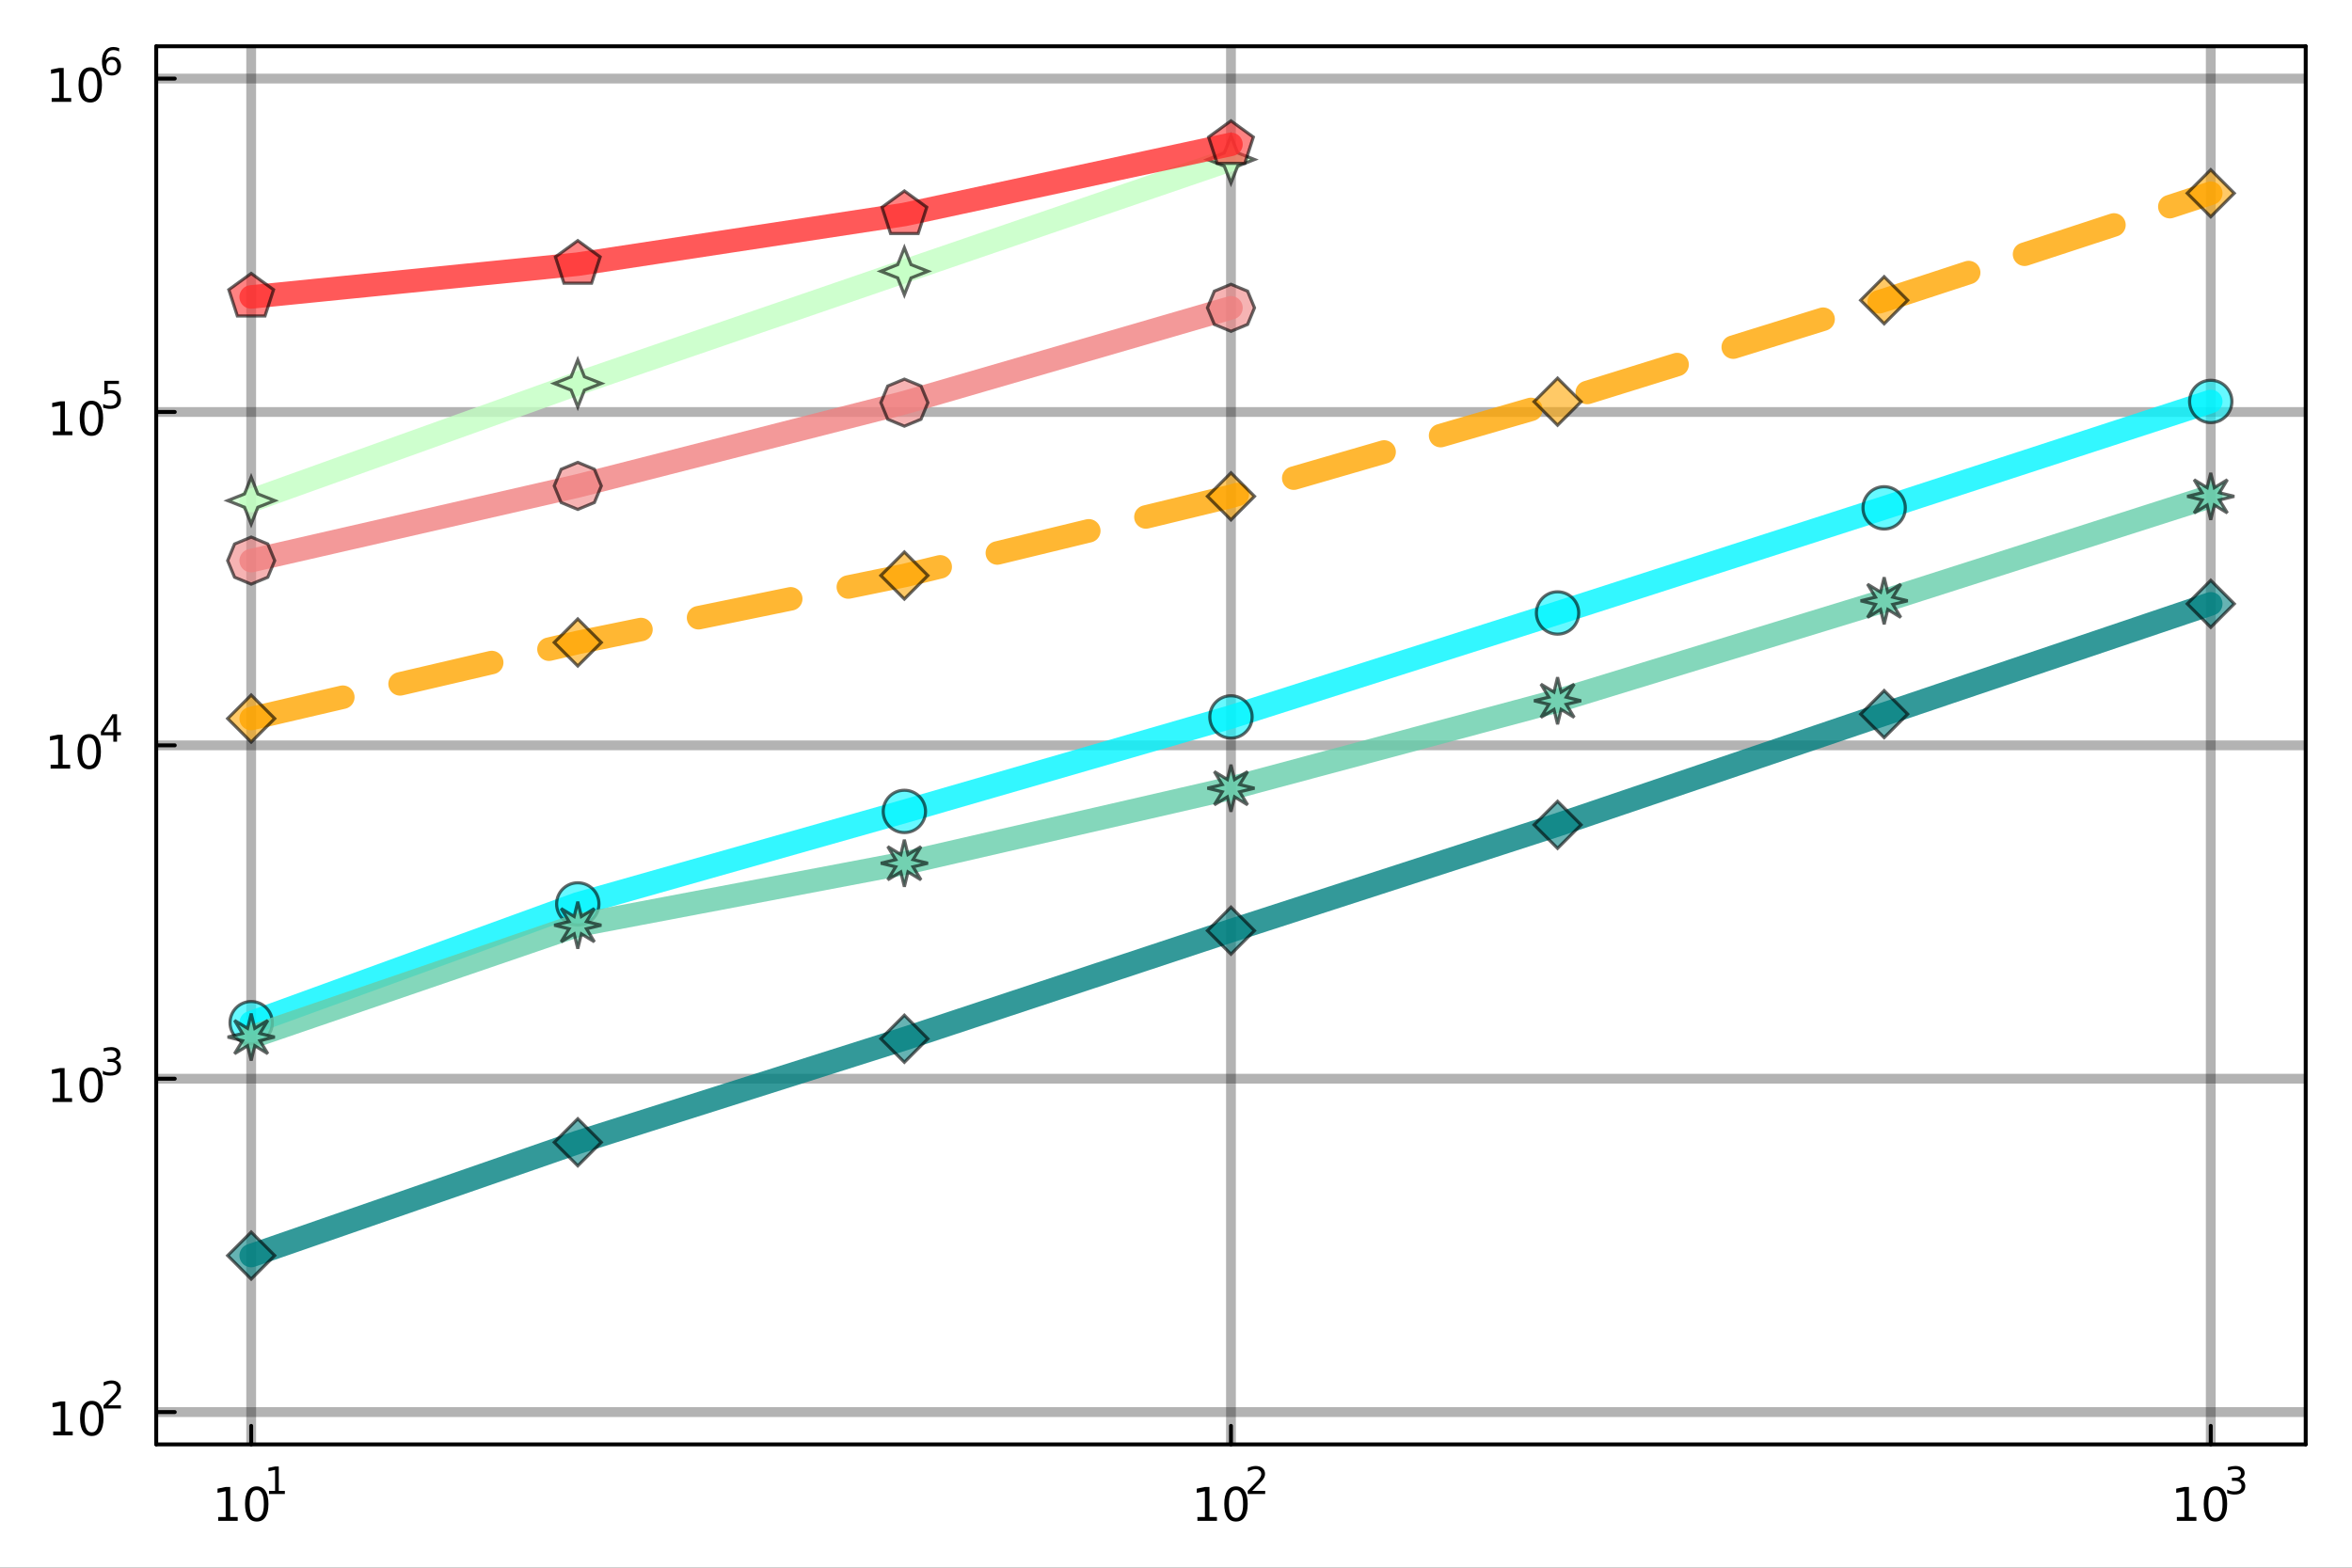 <?xml version="1.0" encoding="utf-8"?>
<svg xmlns="http://www.w3.org/2000/svg" xmlns:xlink="http://www.w3.org/1999/xlink" width="600" height="400" viewBox="0 0 2400 1600">
<rect x="0" y="0" width="2400" height="1600" fill="#333333" stroke="none"/>
<defs>
  <clipPath id="clip280">
    <rect x="0" y="0" width="2400" height="1600"/>
  </clipPath>
</defs>
<path clip-path="url(#clip280)" d="
M0 1600 L2400 1600 L2400 0 L0 0  Z
  " fill="#ffffff" fill-rule="evenodd" fill-opacity="1"/>
<defs>
  <clipPath id="clip281">
    <rect x="480" y="0" width="1681" height="1600"/>
  </clipPath>
</defs>
<path clip-path="url(#clip280)" d="
M159.422 1474.16 L2352.76 1474.16 L2352.76 47.244 L159.422 47.244  Z
  " fill="#ffffff" fill-rule="evenodd" fill-opacity="1"/>
<defs>
  <clipPath id="clip282">
    <rect x="159" y="47" width="2194" height="1428"/>
  </clipPath>
</defs>
<polyline clip-path="url(#clip282)" style="stroke:#000000; stroke-linecap:round; stroke-linejoin:round; stroke-width:10; stroke-opacity:0.3; fill:none" points="
  256.311,1474.16 256.311,47.244 
  "/>
<polyline clip-path="url(#clip282)" style="stroke:#000000; stroke-linecap:round; stroke-linejoin:round; stroke-width:10; stroke-opacity:0.3; fill:none" points="
  1256.09,1474.16 1256.09,47.244 
  "/>
<polyline clip-path="url(#clip282)" style="stroke:#000000; stroke-linecap:round; stroke-linejoin:round; stroke-width:10; stroke-opacity:0.3; fill:none" points="
  2255.87,1474.16 2255.87,47.244 
  "/>
<polyline clip-path="url(#clip280)" style="stroke:#000000; stroke-linecap:round; stroke-linejoin:round; stroke-width:4; stroke-opacity:1; fill:none" points="
  159.422,1474.16 2352.76,1474.16 
  "/>
<polyline clip-path="url(#clip280)" style="stroke:#000000; stroke-linecap:round; stroke-linejoin:round; stroke-width:4; stroke-opacity:1; fill:none" points="
  159.422,47.244 2352.76,47.244 
  "/>
<polyline clip-path="url(#clip280)" style="stroke:#000000; stroke-linecap:round; stroke-linejoin:round; stroke-width:4; stroke-opacity:1; fill:none" points="
  256.311,1474.16 256.311,1455.27 
  "/>
<polyline clip-path="url(#clip280)" style="stroke:#000000; stroke-linecap:round; stroke-linejoin:round; stroke-width:4; stroke-opacity:1; fill:none" points="
  1256.09,1474.16 1256.09,1455.27 
  "/>
<polyline clip-path="url(#clip280)" style="stroke:#000000; stroke-linecap:round; stroke-linejoin:round; stroke-width:4; stroke-opacity:1; fill:none" points="
  2255.87,1474.16 2255.87,1455.27 
  "/>
<path clip-path="url(#clip280)" d="M222.638 1548.29 L230.277 1548.29 L230.277 1521.92 L221.967 1523.59 L221.967 1519.33 L230.231 1517.66 L234.907 1517.66 L234.907 1548.29 L242.546 1548.29 L242.546 1552.22 L222.638 1552.22 L222.638 1548.29 Z" fill="#000000" fill-rule="evenodd" fill-opacity="1" /><path clip-path="url(#clip280)" d="M261.99 1520.74 Q258.379 1520.74 256.55 1524.31 Q254.745 1527.85 254.745 1534.98 Q254.745 1542.09 256.55 1545.65 Q258.379 1549.19 261.99 1549.19 Q265.624 1549.19 267.43 1545.65 Q269.259 1542.09 269.259 1534.98 Q269.259 1527.85 267.43 1524.31 Q265.624 1520.74 261.99 1520.74 M261.99 1517.04 Q267.8 1517.04 270.856 1521.65 Q273.934 1526.23 273.934 1534.98 Q273.934 1543.71 270.856 1548.31 Q267.8 1552.9 261.99 1552.9 Q256.18 1552.9 253.101 1548.31 Q250.046 1543.71 250.046 1534.98 Q250.046 1526.23 253.101 1521.65 Q256.18 1517.04 261.99 1517.04 Z" fill="#000000" fill-rule="evenodd" fill-opacity="1" /><path clip-path="url(#clip280)" d="M274.48 1521.62 L280.686 1521.62 L280.686 1500.19 L273.934 1501.55 L273.934 1498.09 L280.649 1496.73 L284.448 1496.73 L284.448 1521.62 L290.655 1521.62 L290.655 1524.81 L274.48 1524.81 L274.48 1521.62 Z" fill="#000000" fill-rule="evenodd" fill-opacity="1" /><path clip-path="url(#clip280)" d="M1221.86 1548.29 L1229.5 1548.29 L1229.5 1521.92 L1221.19 1523.59 L1221.19 1519.33 L1229.45 1517.66 L1234.13 1517.66 L1234.13 1548.29 L1241.77 1548.29 L1241.77 1552.22 L1221.86 1552.22 L1221.86 1548.29 Z" fill="#000000" fill-rule="evenodd" fill-opacity="1" /><path clip-path="url(#clip280)" d="M1261.21 1520.74 Q1257.6 1520.74 1255.77 1524.31 Q1253.97 1527.85 1253.97 1534.98 Q1253.97 1542.09 1255.77 1545.65 Q1257.6 1549.19 1261.21 1549.19 Q1264.85 1549.19 1266.65 1545.65 Q1268.48 1542.09 1268.48 1534.98 Q1268.48 1527.85 1266.65 1524.31 Q1264.85 1520.74 1261.21 1520.74 M1261.21 1517.04 Q1267.02 1517.04 1270.08 1521.65 Q1273.16 1526.23 1273.16 1534.98 Q1273.16 1543.71 1270.08 1548.31 Q1267.02 1552.9 1261.21 1552.9 Q1255.4 1552.9 1252.32 1548.31 Q1249.27 1543.71 1249.27 1534.98 Q1249.27 1526.23 1252.32 1521.65 Q1255.4 1517.04 1261.21 1517.04 Z" fill="#000000" fill-rule="evenodd" fill-opacity="1" /><path clip-path="url(#clip280)" d="M1277.73 1521.62 L1290.99 1521.62 L1290.99 1524.81 L1273.16 1524.81 L1273.16 1521.62 Q1275.32 1519.38 1279.04 1515.62 Q1282.79 1511.84 1283.75 1510.75 Q1285.57 1508.7 1286.29 1507.29 Q1287.02 1505.86 1287.02 1504.48 Q1287.02 1502.24 1285.44 1500.83 Q1283.88 1499.42 1281.36 1499.42 Q1279.57 1499.42 1277.58 1500.04 Q1275.6 1500.67 1273.35 1501.93 L1273.35 1498.09 Q1275.64 1497.17 1277.63 1496.7 Q1279.63 1496.23 1281.28 1496.23 Q1285.65 1496.23 1288.24 1498.41 Q1290.84 1500.59 1290.84 1504.24 Q1290.84 1505.97 1290.18 1507.53 Q1289.54 1509.07 1287.83 1511.18 Q1287.36 1511.72 1284.84 1514.34 Q1282.32 1516.93 1277.73 1521.62 Z" fill="#000000" fill-rule="evenodd" fill-opacity="1" /><path clip-path="url(#clip280)" d="M2221.31 1548.29 L2228.95 1548.29 L2228.95 1521.92 L2220.64 1523.59 L2220.64 1519.33 L2228.9 1517.66 L2233.58 1517.66 L2233.58 1548.29 L2241.22 1548.29 L2241.22 1552.22 L2221.31 1552.22 L2221.31 1548.29 Z" fill="#000000" fill-rule="evenodd" fill-opacity="1" /><path clip-path="url(#clip280)" d="M2260.66 1520.74 Q2257.05 1520.74 2255.22 1524.31 Q2253.42 1527.85 2253.42 1534.98 Q2253.42 1542.09 2255.22 1545.65 Q2257.05 1549.19 2260.66 1549.19 Q2264.3 1549.19 2266.1 1545.65 Q2267.93 1542.09 2267.93 1534.98 Q2267.93 1527.85 2266.1 1524.31 Q2264.3 1520.74 2260.66 1520.74 M2260.66 1517.04 Q2266.47 1517.04 2269.53 1521.65 Q2272.61 1526.23 2272.61 1534.98 Q2272.61 1543.71 2269.53 1548.31 Q2266.47 1552.9 2260.66 1552.9 Q2254.85 1552.9 2251.77 1548.31 Q2248.72 1543.71 2248.72 1534.98 Q2248.72 1526.23 2251.77 1521.65 Q2254.85 1517.04 2260.66 1517.04 Z" fill="#000000" fill-rule="evenodd" fill-opacity="1" /><path clip-path="url(#clip280)" d="M2285.3 1509.67 Q2288.03 1510.26 2289.55 1512.1 Q2291.1 1513.94 2291.1 1516.65 Q2291.1 1520.81 2288.24 1523.08 Q2285.38 1525.36 2280.11 1525.36 Q2278.34 1525.36 2276.46 1525 Q2274.6 1524.66 2272.61 1523.97 L2272.61 1520.3 Q2274.19 1521.22 2276.07 1521.69 Q2277.95 1522.16 2280 1522.16 Q2283.57 1522.16 2285.43 1520.75 Q2287.31 1519.34 2287.31 1516.65 Q2287.31 1514.17 2285.57 1512.78 Q2283.84 1511.37 2280.73 1511.37 L2277.46 1511.37 L2277.46 1508.24 L2280.88 1508.24 Q2283.68 1508.24 2285.17 1507.13 Q2286.66 1506.01 2286.66 1503.9 Q2286.66 1501.74 2285.11 1500.59 Q2283.59 1499.42 2280.73 1499.42 Q2279.17 1499.42 2277.38 1499.76 Q2275.6 1500.1 2273.45 1500.82 L2273.45 1497.43 Q2275.62 1496.83 2277.5 1496.53 Q2279.4 1496.23 2281.07 1496.23 Q2285.4 1496.23 2287.92 1498.2 Q2290.44 1500.16 2290.44 1503.51 Q2290.44 1505.84 2289.1 1507.45 Q2287.77 1509.05 2285.3 1509.67 Z" fill="#000000" fill-rule="evenodd" fill-opacity="1" /><polyline clip-path="url(#clip282)" style="stroke:#000000; stroke-linecap:round; stroke-linejoin:round; stroke-width:10; stroke-opacity:0.3; fill:none" points="
  159.422,1441.19 2352.76,1441.19 
  "/>
<polyline clip-path="url(#clip282)" style="stroke:#000000; stroke-linecap:round; stroke-linejoin:round; stroke-width:10; stroke-opacity:0.3; fill:none" points="
  159.422,1100.95 2352.76,1100.95 
  "/>
<polyline clip-path="url(#clip282)" style="stroke:#000000; stroke-linecap:round; stroke-linejoin:round; stroke-width:10; stroke-opacity:0.3; fill:none" points="
  159.422,760.704 2352.76,760.704 
  "/>
<polyline clip-path="url(#clip282)" style="stroke:#000000; stroke-linecap:round; stroke-linejoin:round; stroke-width:10; stroke-opacity:0.3; fill:none" points="
  159.422,420.461 2352.76,420.461 
  "/>
<polyline clip-path="url(#clip282)" style="stroke:#000000; stroke-linecap:round; stroke-linejoin:round; stroke-width:10; stroke-opacity:0.3; fill:none" points="
  159.422,80.217 2352.76,80.217 
  "/>
<polyline clip-path="url(#clip280)" style="stroke:#000000; stroke-linecap:round; stroke-linejoin:round; stroke-width:4; stroke-opacity:1; fill:none" points="
  159.422,1474.16 159.422,47.244 
  "/>
<polyline clip-path="url(#clip280)" style="stroke:#000000; stroke-linecap:round; stroke-linejoin:round; stroke-width:4; stroke-opacity:1; fill:none" points="
  2352.76,1474.16 2352.76,47.244 
  "/>
<polyline clip-path="url(#clip280)" style="stroke:#000000; stroke-linecap:round; stroke-linejoin:round; stroke-width:4; stroke-opacity:1; fill:none" points="
  159.422,1441.19 178.32,1441.19 
  "/>
<polyline clip-path="url(#clip280)" style="stroke:#000000; stroke-linecap:round; stroke-linejoin:round; stroke-width:4; stroke-opacity:1; fill:none" points="
  159.422,1100.95 178.32,1100.95 
  "/>
<polyline clip-path="url(#clip280)" style="stroke:#000000; stroke-linecap:round; stroke-linejoin:round; stroke-width:4; stroke-opacity:1; fill:none" points="
  159.422,760.704 178.32,760.704 
  "/>
<polyline clip-path="url(#clip280)" style="stroke:#000000; stroke-linecap:round; stroke-linejoin:round; stroke-width:4; stroke-opacity:1; fill:none" points="
  159.422,420.461 178.32,420.461 
  "/>
<polyline clip-path="url(#clip280)" style="stroke:#000000; stroke-linecap:round; stroke-linejoin:round; stroke-width:4; stroke-opacity:1; fill:none" points="
  159.422,80.217 178.32,80.217 
  "/>
<path clip-path="url(#clip280)" d="M54.297 1460.98 L61.935 1460.98 L61.935 1434.62 L53.625 1436.29 L53.625 1432.03 L61.889 1430.36 L66.565 1430.36 L66.565 1460.98 L74.204 1460.98 L74.204 1464.92 L54.297 1464.92 L54.297 1460.98 Z" fill="#000000" fill-rule="evenodd" fill-opacity="1" /><path clip-path="url(#clip280)" d="M93.648 1433.44 Q90.037 1433.44 88.208 1437 Q86.403 1440.54 86.403 1447.67 Q86.403 1454.78 88.208 1458.35 Q90.037 1461.89 93.648 1461.89 Q97.282 1461.89 99.088 1458.35 Q100.917 1454.78 100.917 1447.67 Q100.917 1440.54 99.088 1437 Q97.282 1433.44 93.648 1433.44 M93.648 1429.73 Q99.458 1429.73 102.514 1434.34 Q105.593 1438.92 105.593 1447.67 Q105.593 1456.4 102.514 1461.01 Q99.458 1465.59 93.648 1465.59 Q87.838 1465.59 84.759 1461.01 Q81.704 1456.4 81.704 1447.67 Q81.704 1438.92 84.759 1434.34 Q87.838 1429.73 93.648 1429.73 Z" fill="#000000" fill-rule="evenodd" fill-opacity="1" /><path clip-path="url(#clip280)" d="M110.163 1434.31 L123.422 1434.31 L123.422 1437.51 L105.593 1437.51 L105.593 1434.31 Q107.755 1432.07 111.479 1428.31 Q115.222 1424.53 116.181 1423.44 Q118.006 1421.39 118.72 1419.98 Q119.454 1418.55 119.454 1417.18 Q119.454 1414.94 117.874 1413.53 Q116.313 1412.12 113.793 1412.12 Q112.006 1412.12 110.012 1412.74 Q108.038 1413.36 105.781 1414.62 L105.781 1410.78 Q108.075 1409.86 110.069 1409.39 Q112.062 1408.92 113.717 1408.92 Q118.081 1408.92 120.676 1411.1 Q123.272 1413.28 123.272 1416.93 Q123.272 1418.66 122.614 1420.22 Q121.974 1421.77 120.263 1423.87 Q119.792 1424.42 117.272 1427.03 Q114.752 1429.63 110.163 1434.31 Z" fill="#000000" fill-rule="evenodd" fill-opacity="1" /><path clip-path="url(#clip280)" d="M53.638 1120.74 L61.277 1120.74 L61.277 1094.37 L52.967 1096.04 L52.967 1091.78 L61.231 1090.12 L65.907 1090.12 L65.907 1120.74 L73.546 1120.74 L73.546 1124.68 L53.638 1124.68 L53.638 1120.74 Z" fill="#000000" fill-rule="evenodd" fill-opacity="1" /><path clip-path="url(#clip280)" d="M92.99 1093.19 Q89.379 1093.19 87.55 1096.76 Q85.745 1100.3 85.745 1107.43 Q85.745 1114.54 87.55 1118.1 Q89.379 1121.64 92.99 1121.64 Q96.624 1121.64 98.43 1118.1 Q100.258 1114.54 100.258 1107.43 Q100.258 1100.3 98.43 1096.76 Q96.624 1093.19 92.99 1093.19 M92.99 1089.49 Q98.8 1089.49 101.856 1094.1 Q104.934 1098.68 104.934 1107.43 Q104.934 1116.16 101.856 1120.76 Q98.8 1125.35 92.99 1125.35 Q87.18 1125.35 84.101 1120.76 Q81.046 1116.16 81.046 1107.43 Q81.046 1098.68 84.101 1094.1 Q87.18 1089.49 92.99 1089.49 Z" fill="#000000" fill-rule="evenodd" fill-opacity="1" /><path clip-path="url(#clip280)" d="M117.63 1082.12 Q120.357 1082.71 121.88 1084.55 Q123.422 1086.39 123.422 1089.1 Q123.422 1093.26 120.564 1095.53 Q117.705 1097.81 112.439 1097.81 Q110.671 1097.81 108.79 1097.45 Q106.928 1097.11 104.934 1096.42 L104.934 1092.75 Q106.514 1093.67 108.395 1094.14 Q110.276 1094.61 112.326 1094.61 Q115.899 1094.61 117.761 1093.2 Q119.642 1091.79 119.642 1089.1 Q119.642 1086.62 117.893 1085.23 Q116.162 1083.82 113.059 1083.82 L109.787 1083.82 L109.787 1080.7 L113.21 1080.7 Q116.012 1080.7 117.498 1079.59 Q118.984 1078.46 118.984 1076.35 Q118.984 1074.19 117.441 1073.04 Q115.918 1071.87 113.059 1071.87 Q111.498 1071.87 109.711 1072.21 Q107.925 1072.55 105.781 1073.27 L105.781 1069.88 Q107.943 1069.28 109.824 1068.98 Q111.724 1068.68 113.398 1068.68 Q117.724 1068.68 120.244 1070.65 Q122.764 1072.61 122.764 1075.96 Q122.764 1078.29 121.429 1079.91 Q120.093 1081.5 117.63 1082.12 Z" fill="#000000" fill-rule="evenodd" fill-opacity="1" /><path clip-path="url(#clip280)" d="M51.663 780.497 L59.302 780.497 L59.302 754.131 L50.992 755.798 L50.992 751.539 L59.256 749.872 L63.932 749.872 L63.932 780.497 L71.571 780.497 L71.571 784.432 L51.663 784.432 L51.663 780.497 Z" fill="#000000" fill-rule="evenodd" fill-opacity="1" /><path clip-path="url(#clip280)" d="M91.015 752.951 Q87.404 752.951 85.575 756.515 Q83.77 760.057 83.77 767.187 Q83.77 774.293 85.575 777.858 Q87.404 781.4 91.015 781.4 Q94.649 781.4 96.455 777.858 Q98.284 774.293 98.284 767.187 Q98.284 760.057 96.455 756.515 Q94.649 752.951 91.015 752.951 M91.015 749.247 Q96.825 749.247 99.881 753.853 Q102.959 758.437 102.959 767.187 Q102.959 775.914 99.881 780.52 Q96.825 785.103 91.015 785.103 Q85.205 785.103 82.126 780.52 Q79.071 775.914 79.071 767.187 Q79.071 758.437 82.126 753.853 Q85.205 749.247 91.015 749.247 Z" fill="#000000" fill-rule="evenodd" fill-opacity="1" /><path clip-path="url(#clip280)" d="M115.636 732.252 L106.044 747.242 L115.636 747.242 L115.636 732.252 M114.639 728.942 L119.416 728.942 L119.416 747.242 L123.422 747.242 L123.422 750.401 L119.416 750.401 L119.416 757.022 L115.636 757.022 L115.636 750.401 L102.959 750.401 L102.959 746.734 L114.639 728.942 Z" fill="#000000" fill-rule="evenodd" fill-opacity="1" /><path clip-path="url(#clip280)" d="M53.958 440.253 L61.597 440.253 L61.597 413.888 L53.287 415.554 L53.287 411.295 L61.55 409.628 L66.226 409.628 L66.226 440.253 L73.865 440.253 L73.865 444.188 L53.958 444.188 L53.958 440.253 Z" fill="#000000" fill-rule="evenodd" fill-opacity="1" /><path clip-path="url(#clip280)" d="M93.31 412.707 Q89.698 412.707 87.87 416.272 Q86.064 419.813 86.064 426.943 Q86.064 434.05 87.87 437.614 Q89.698 441.156 93.31 441.156 Q96.944 441.156 98.749 437.614 Q100.578 434.05 100.578 426.943 Q100.578 419.813 98.749 416.272 Q96.944 412.707 93.31 412.707 M93.31 409.003 Q99.12 409.003 102.175 413.61 Q105.254 418.193 105.254 426.943 Q105.254 435.67 102.175 440.276 Q99.12 444.86 93.31 444.86 Q87.499 444.86 84.421 440.276 Q81.365 435.67 81.365 426.943 Q81.365 418.193 84.421 413.61 Q87.499 409.003 93.31 409.003 Z" fill="#000000" fill-rule="evenodd" fill-opacity="1" /><path clip-path="url(#clip280)" d="M106.439 388.698 L121.353 388.698 L121.353 391.895 L109.918 391.895 L109.918 398.779 Q110.746 398.497 111.573 398.365 Q112.401 398.215 113.228 398.215 Q117.93 398.215 120.676 400.791 Q123.422 403.368 123.422 407.769 Q123.422 412.302 120.601 414.822 Q117.78 417.323 112.645 417.323 Q110.878 417.323 109.034 417.022 Q107.21 416.722 105.254 416.12 L105.254 412.302 Q106.947 413.223 108.752 413.675 Q110.558 414.126 112.57 414.126 Q115.824 414.126 117.724 412.415 Q119.623 410.703 119.623 407.769 Q119.623 404.835 117.724 403.124 Q115.824 401.412 112.57 401.412 Q111.047 401.412 109.523 401.751 Q108.019 402.089 106.439 402.804 L106.439 388.698 Z" fill="#000000" fill-rule="evenodd" fill-opacity="1" /><path clip-path="url(#clip280)" d="M52.736 100.01 L60.374 100.01 L60.374 73.644 L52.064 75.311 L52.064 71.051 L60.328 69.385 L65.004 69.385 L65.004 100.01 L72.643 100.01 L72.643 103.945 L52.736 103.945 L52.736 100.01 Z" fill="#000000" fill-rule="evenodd" fill-opacity="1" /><path clip-path="url(#clip280)" d="M92.087 72.463 Q88.476 72.463 86.647 76.028 Q84.842 79.57 84.842 86.699 Q84.842 93.806 86.647 97.371 Q88.476 100.912 92.087 100.912 Q95.721 100.912 97.527 97.371 Q99.356 93.806 99.356 86.699 Q99.356 79.57 97.527 76.028 Q95.721 72.463 92.087 72.463 M92.087 68.76 Q97.897 68.76 100.953 73.366 Q104.031 77.95 104.031 86.699 Q104.031 95.426 100.953 100.033 Q97.897 104.616 92.087 104.616 Q86.277 104.616 83.198 100.033 Q80.143 95.426 80.143 86.699 Q80.143 77.95 83.198 73.366 Q86.277 68.76 92.087 68.76 Z" fill="#000000" fill-rule="evenodd" fill-opacity="1" /><path clip-path="url(#clip280)" d="M114.056 60.98 Q111.498 60.98 109.994 62.729 Q108.508 64.478 108.508 67.525 Q108.508 70.553 109.994 72.321 Q111.498 74.07 114.056 74.07 Q116.614 74.07 118.1 72.321 Q119.604 70.553 119.604 67.525 Q119.604 64.478 118.1 62.729 Q116.614 60.98 114.056 60.98 M121.598 49.075 L121.598 52.536 Q120.169 51.858 118.702 51.501 Q117.253 51.144 115.824 51.144 Q112.062 51.144 110.069 53.683 Q108.094 56.222 107.812 61.356 Q108.922 59.72 110.595 58.855 Q112.269 57.971 114.282 57.971 Q118.513 57.971 120.958 60.548 Q123.422 63.106 123.422 67.525 Q123.422 71.851 120.864 74.466 Q118.307 77.08 114.056 77.08 Q109.185 77.08 106.608 73.356 Q104.031 69.613 104.031 62.523 Q104.031 55.865 107.191 51.915 Q110.351 47.947 115.673 47.947 Q117.103 47.947 118.551 48.229 Q120.018 48.511 121.598 49.075 Z" fill="#000000" fill-rule="evenodd" fill-opacity="1" /><polyline clip-path="url(#clip282)" style="stroke:#c1ffc1; stroke-linecap:round; stroke-linejoin:round; stroke-width:24; stroke-opacity:0.8; fill:none" points="
  256.311,510.927 589.57,391.352 922.83,276.865 1256.09,162.795 
  "/>
<path clip-path="url(#clip282)" d="M256.311 534.927 L249.519 517.719 L232.311 510.927 L249.519 504.135 L256.311 486.927 L263.103 504.135 L280.311 510.927 L263.103 517.719 L256.311 534.927 Z" fill="#c1ffc1" fill-rule="evenodd" fill-opacity="0.6" stroke="#000000" stroke-opacity="0.6" stroke-width="3.2"/>
<path clip-path="url(#clip282)" d="M589.57 415.352 L582.778 398.144 L565.57 391.352 L582.778 384.56 L589.57 367.352 L596.362 384.56 L613.57 391.352 L596.362 398.144 L589.57 415.352 Z" fill="#c1ffc1" fill-rule="evenodd" fill-opacity="0.6" stroke="#000000" stroke-opacity="0.6" stroke-width="3.2"/>
<path clip-path="url(#clip282)" d="M922.83 300.865 L916.038 283.657 L898.83 276.865 L916.038 270.073 L922.83 252.865 L929.622 270.073 L946.83 276.865 L929.622 283.657 L922.83 300.865 Z" fill="#c1ffc1" fill-rule="evenodd" fill-opacity="0.6" stroke="#000000" stroke-opacity="0.6" stroke-width="3.2"/>
<path clip-path="url(#clip282)" d="M1256.09 186.795 L1249.3 169.587 L1232.09 162.795 L1249.3 156.003 L1256.09 138.795 L1262.88 156.003 L1280.09 162.795 L1262.88 169.587 L1256.09 186.795 Z" fill="#c1ffc1" fill-rule="evenodd" fill-opacity="0.6" stroke="#000000" stroke-opacity="0.6" stroke-width="3.2"/>
<polyline clip-path="url(#clip282)" style="stroke:#00f5ff; stroke-linecap:round; stroke-linejoin:round; stroke-width:24; stroke-opacity:0.8; fill:none" points="
  256.311,1043.78 589.57,922.569 922.83,828.131 1256.09,731.706 1589.35,625.616 1922.61,518.315 2255.87,409.72 
  "/>
<circle clip-path="url(#clip282)" cx="256.311" cy="1043.78" r="21.6" fill="#00f5ff" fill-rule="evenodd" fill-opacity="0.6" stroke="#000000" stroke-opacity="0.6" stroke-width="3.2"/>
<circle clip-path="url(#clip282)" cx="589.57" cy="922.569" r="21.6" fill="#00f5ff" fill-rule="evenodd" fill-opacity="0.6" stroke="#000000" stroke-opacity="0.6" stroke-width="3.2"/>
<circle clip-path="url(#clip282)" cx="922.83" cy="828.131" r="21.6" fill="#00f5ff" fill-rule="evenodd" fill-opacity="0.6" stroke="#000000" stroke-opacity="0.6" stroke-width="3.2"/>
<circle clip-path="url(#clip282)" cx="1256.09" cy="731.706" r="21.6" fill="#00f5ff" fill-rule="evenodd" fill-opacity="0.6" stroke="#000000" stroke-opacity="0.6" stroke-width="3.2"/>
<circle clip-path="url(#clip282)" cx="1589.35" cy="625.616" r="21.6" fill="#00f5ff" fill-rule="evenodd" fill-opacity="0.6" stroke="#000000" stroke-opacity="0.6" stroke-width="3.2"/>
<circle clip-path="url(#clip282)" cx="1922.61" cy="518.315" r="21.6" fill="#00f5ff" fill-rule="evenodd" fill-opacity="0.6" stroke="#000000" stroke-opacity="0.6" stroke-width="3.2"/>
<circle clip-path="url(#clip282)" cx="2255.87" cy="409.72" r="21.6" fill="#00f5ff" fill-rule="evenodd" fill-opacity="0.6" stroke="#000000" stroke-opacity="0.6" stroke-width="3.2"/>
<polyline clip-path="url(#clip282)" style="stroke:#66cdaa; stroke-linecap:round; stroke-linejoin:round; stroke-width:24; stroke-opacity:0.8; fill:none" points="
  256.311,1058.44 589.57,944.266 922.83,881.018 1256.09,804.458 1589.35,715.21 1922.61,613.186 2255.87,506.593 
  "/>
<path clip-path="url(#clip282)" d="M256.311 1082.44 L252.639 1067.32 L239.343 1075.41 L247.431 1062.11 L232.311 1058.44 L247.431 1054.77 L239.343 1041.47 L252.639 1049.56 L256.311 1034.44 L259.983 1049.56 L273.279 1041.47 L265.191 1054.77 L280.311 1058.44 L265.191 1062.11 L273.279 1075.41 L259.983 1067.32 L256.311 1082.44 Z" fill="#66cdaa" fill-rule="evenodd" fill-opacity="0.6" stroke="#000000" stroke-opacity="0.6" stroke-width="3.2"/>
<path clip-path="url(#clip282)" d="M589.57 968.266 L585.898 953.146 L572.602 961.234 L580.69 947.938 L565.57 944.266 L580.69 940.594 L572.602 927.298 L585.898 935.386 L589.57 920.266 L593.242 935.386 L606.538 927.298 L598.45 940.594 L613.57 944.266 L598.45 947.938 L606.538 961.234 L593.242 953.146 L589.57 968.266 Z" fill="#66cdaa" fill-rule="evenodd" fill-opacity="0.6" stroke="#000000" stroke-opacity="0.6" stroke-width="3.2"/>
<path clip-path="url(#clip282)" d="M922.83 905.018 L919.158 889.898 L905.862 897.986 L913.95 884.69 L898.83 881.018 L913.95 877.346 L905.862 864.05 L919.158 872.138 L922.83 857.018 L926.502 872.138 L939.798 864.05 L931.71 877.346 L946.83 881.018 L931.71 884.69 L939.798 897.986 L926.502 889.898 L922.83 905.018 Z" fill="#66cdaa" fill-rule="evenodd" fill-opacity="0.6" stroke="#000000" stroke-opacity="0.6" stroke-width="3.2"/>
<path clip-path="url(#clip282)" d="M1256.09 828.458 L1252.42 813.338 L1239.12 821.426 L1247.21 808.13 L1232.09 804.458 L1247.21 800.786 L1239.12 787.49 L1252.42 795.578 L1256.09 780.458 L1259.76 795.578 L1273.06 787.49 L1264.97 800.786 L1280.09 804.458 L1264.97 808.13 L1273.06 821.426 L1259.76 813.338 L1256.09 828.458 Z" fill="#66cdaa" fill-rule="evenodd" fill-opacity="0.6" stroke="#000000" stroke-opacity="0.6" stroke-width="3.2"/>
<path clip-path="url(#clip282)" d="M1589.35 739.21 L1585.68 724.09 L1572.38 732.178 L1580.47 718.882 L1565.35 715.21 L1580.47 711.538 L1572.38 698.242 L1585.68 706.33 L1589.35 691.21 L1593.02 706.33 L1606.32 698.242 L1598.23 711.538 L1613.35 715.21 L1598.23 718.882 L1606.32 732.178 L1593.02 724.09 L1589.35 739.21 Z" fill="#66cdaa" fill-rule="evenodd" fill-opacity="0.6" stroke="#000000" stroke-opacity="0.6" stroke-width="3.2"/>
<path clip-path="url(#clip282)" d="M1922.61 637.186 L1918.94 622.066 L1905.64 630.154 L1913.73 616.858 L1898.61 613.186 L1913.73 609.514 L1905.64 596.218 L1918.94 604.306 L1922.61 589.186 L1926.28 604.306 L1939.58 596.218 L1931.49 609.514 L1946.61 613.186 L1931.49 616.858 L1939.58 630.154 L1926.28 622.066 L1922.61 637.186 Z" fill="#66cdaa" fill-rule="evenodd" fill-opacity="0.6" stroke="#000000" stroke-opacity="0.6" stroke-width="3.2"/>
<path clip-path="url(#clip282)" d="M2255.87 530.593 L2252.2 515.473 L2238.9 523.561 L2246.99 510.265 L2231.87 506.593 L2246.99 502.921 L2238.9 489.625 L2252.2 497.713 L2255.87 482.593 L2259.54 497.713 L2272.84 489.625 L2264.75 502.921 L2279.87 506.593 L2264.75 510.265 L2272.84 523.561 L2259.54 515.473 L2255.87 530.593 Z" fill="#66cdaa" fill-rule="evenodd" fill-opacity="0.6" stroke="#000000" stroke-opacity="0.6" stroke-width="3.2"/>
<polyline clip-path="url(#clip282)" style="stroke:#008080; stroke-linecap:round; stroke-linejoin:round; stroke-width:24; stroke-opacity:0.8; fill:none" points="
  256.311,1281.44 589.57,1165.85 922.83,1060.17 1256.09,949.836 1589.35,841.853 1922.61,728.826 2255.87,616.255 
  "/>
<path clip-path="url(#clip282)" d="M256.311 1257.44 L232.311 1281.44 L256.311 1305.44 L280.311 1281.44 L256.311 1257.44 Z" fill="#008080" fill-rule="evenodd" fill-opacity="0.6" stroke="#000000" stroke-opacity="0.6" stroke-width="3.2"/>
<path clip-path="url(#clip282)" d="M589.57 1141.85 L565.57 1165.85 L589.57 1189.85 L613.57 1165.85 L589.57 1141.85 Z" fill="#008080" fill-rule="evenodd" fill-opacity="0.6" stroke="#000000" stroke-opacity="0.6" stroke-width="3.2"/>
<path clip-path="url(#clip282)" d="M922.83 1036.17 L898.83 1060.17 L922.83 1084.17 L946.83 1060.17 L922.83 1036.17 Z" fill="#008080" fill-rule="evenodd" fill-opacity="0.6" stroke="#000000" stroke-opacity="0.6" stroke-width="3.2"/>
<path clip-path="url(#clip282)" d="M1256.09 925.836 L1232.09 949.836 L1256.09 973.836 L1280.09 949.836 L1256.09 925.836 Z" fill="#008080" fill-rule="evenodd" fill-opacity="0.6" stroke="#000000" stroke-opacity="0.6" stroke-width="3.2"/>
<path clip-path="url(#clip282)" d="M1589.35 817.853 L1565.35 841.853 L1589.35 865.853 L1613.35 841.853 L1589.35 817.853 Z" fill="#008080" fill-rule="evenodd" fill-opacity="0.6" stroke="#000000" stroke-opacity="0.6" stroke-width="3.2"/>
<path clip-path="url(#clip282)" d="M1922.61 704.826 L1898.61 728.826 L1922.61 752.826 L1946.61 728.826 L1922.61 704.826 Z" fill="#008080" fill-rule="evenodd" fill-opacity="0.6" stroke="#000000" stroke-opacity="0.6" stroke-width="3.2"/>
<path clip-path="url(#clip282)" d="M2255.87 592.255 L2231.87 616.255 L2255.87 640.255 L2279.87 616.255 L2255.87 592.255 Z" fill="#008080" fill-rule="evenodd" fill-opacity="0.6" stroke="#000000" stroke-opacity="0.6" stroke-width="3.2"/>
<polyline clip-path="url(#clip282)" style="stroke:#ffa500; stroke-linecap:round; stroke-linejoin:round; stroke-width:24; stroke-opacity:0.8; fill:none" stroke-dasharray="96, 60" points="
  256.311,733.362 589.57,655.723 922.83,587.4 1256.09,506.575 1589.35,409.979 1922.61,306.433 2255.87,197.222 
  "/>
<path clip-path="url(#clip282)" d="M256.311 709.362 L232.311 733.362 L256.311 757.362 L280.311 733.362 L256.311 709.362 Z" fill="#ffa500" fill-rule="evenodd" fill-opacity="0.6" stroke="#000000" stroke-opacity="0.6" stroke-width="3.2"/>
<path clip-path="url(#clip282)" d="M589.57 631.723 L565.57 655.723 L589.57 679.723 L613.57 655.723 L589.57 631.723 Z" fill="#ffa500" fill-rule="evenodd" fill-opacity="0.6" stroke="#000000" stroke-opacity="0.6" stroke-width="3.2"/>
<path clip-path="url(#clip282)" d="M922.83 563.4 L898.83 587.4 L922.83 611.4 L946.83 587.4 L922.83 563.4 Z" fill="#ffa500" fill-rule="evenodd" fill-opacity="0.6" stroke="#000000" stroke-opacity="0.6" stroke-width="3.2"/>
<path clip-path="url(#clip282)" d="M1256.09 482.575 L1232.09 506.575 L1256.09 530.575 L1280.09 506.575 L1256.09 482.575 Z" fill="#ffa500" fill-rule="evenodd" fill-opacity="0.6" stroke="#000000" stroke-opacity="0.6" stroke-width="3.2"/>
<path clip-path="url(#clip282)" d="M1589.35 385.979 L1565.35 409.979 L1589.35 433.979 L1613.35 409.979 L1589.35 385.979 Z" fill="#ffa500" fill-rule="evenodd" fill-opacity="0.6" stroke="#000000" stroke-opacity="0.6" stroke-width="3.2"/>
<path clip-path="url(#clip282)" d="M1922.61 282.433 L1898.61 306.433 L1922.61 330.433 L1946.61 306.433 L1922.61 282.433 Z" fill="#ffa500" fill-rule="evenodd" fill-opacity="0.6" stroke="#000000" stroke-opacity="0.6" stroke-width="3.2"/>
<path clip-path="url(#clip282)" d="M2255.87 173.222 L2231.87 197.222 L2255.87 221.222 L2279.87 197.222 L2255.87 173.222 Z" fill="#ffa500" fill-rule="evenodd" fill-opacity="0.6" stroke="#000000" stroke-opacity="0.6" stroke-width="3.2"/>
<polyline clip-path="url(#clip282)" style="stroke:#f08080; stroke-linecap:round; stroke-linejoin:round; stroke-width:24; stroke-opacity:0.8; fill:none" points="
  256.311,572.179 589.57,495.916 922.83,410.953 1256.09,314.149 
  "/>
<path clip-path="url(#clip282)" d="M256.311 596.179 L239.343 589.147 L232.311 572.179 L239.343 555.211 L256.311 548.179 L273.279 555.211 L280.311 572.179 L273.279 589.147 Z" fill="#f08080" fill-rule="evenodd" fill-opacity="0.6" stroke="#000000" stroke-opacity="0.6" stroke-width="3.2"/>
<path clip-path="url(#clip282)" d="M589.57 519.916 L572.602 512.884 L565.57 495.916 L572.602 478.948 L589.57 471.916 L606.538 478.948 L613.57 495.916 L606.538 512.884 Z" fill="#f08080" fill-rule="evenodd" fill-opacity="0.6" stroke="#000000" stroke-opacity="0.6" stroke-width="3.2"/>
<path clip-path="url(#clip282)" d="M922.83 434.953 L905.862 427.921 L898.83 410.953 L905.862 393.985 L922.83 386.953 L939.798 393.985 L946.83 410.953 L939.798 427.921 Z" fill="#f08080" fill-rule="evenodd" fill-opacity="0.6" stroke="#000000" stroke-opacity="0.6" stroke-width="3.2"/>
<path clip-path="url(#clip282)" d="M1256.09 338.149 L1239.12 331.117 L1232.09 314.149 L1239.12 297.181 L1256.09 290.149 L1273.06 297.181 L1280.09 314.149 L1273.06 331.117 Z" fill="#f08080" fill-rule="evenodd" fill-opacity="0.6" stroke="#000000" stroke-opacity="0.6" stroke-width="3.2"/>
<polyline clip-path="url(#clip282)" style="stroke:#ff3030; stroke-linecap:round; stroke-linejoin:round; stroke-width:24; stroke-opacity:0.8; fill:none" points="
  256.311,303.06 589.57,269.609 922.83,218.904 1256.09,147.314 
  "/>
<path clip-path="url(#clip282)" d="M256.311 279.06 L233.487 295.644 L242.199 322.476 L270.423 322.476 L279.135 295.644 Z" fill="#ff3030" fill-rule="evenodd" fill-opacity="0.6" stroke="#000000" stroke-opacity="0.6" stroke-width="3.2"/>
<path clip-path="url(#clip282)" d="M589.57 245.609 L566.746 262.193 L575.458 289.025 L603.682 289.025 L612.394 262.193 Z" fill="#ff3030" fill-rule="evenodd" fill-opacity="0.6" stroke="#000000" stroke-opacity="0.6" stroke-width="3.2"/>
<path clip-path="url(#clip282)" d="M922.83 194.904 L900.006 211.488 L908.718 238.32 L936.942 238.32 L945.654 211.488 Z" fill="#ff3030" fill-rule="evenodd" fill-opacity="0.6" stroke="#000000" stroke-opacity="0.6" stroke-width="3.2"/>
<path clip-path="url(#clip282)" d="M1256.09 123.314 L1233.27 139.898 L1241.98 166.73 L1270.2 166.73 L1278.91 139.898 Z" fill="#ff3030" fill-rule="evenodd" fill-opacity="0.6" stroke="#000000" stroke-opacity="0.6" stroke-width="3.2"/>
</svg>
